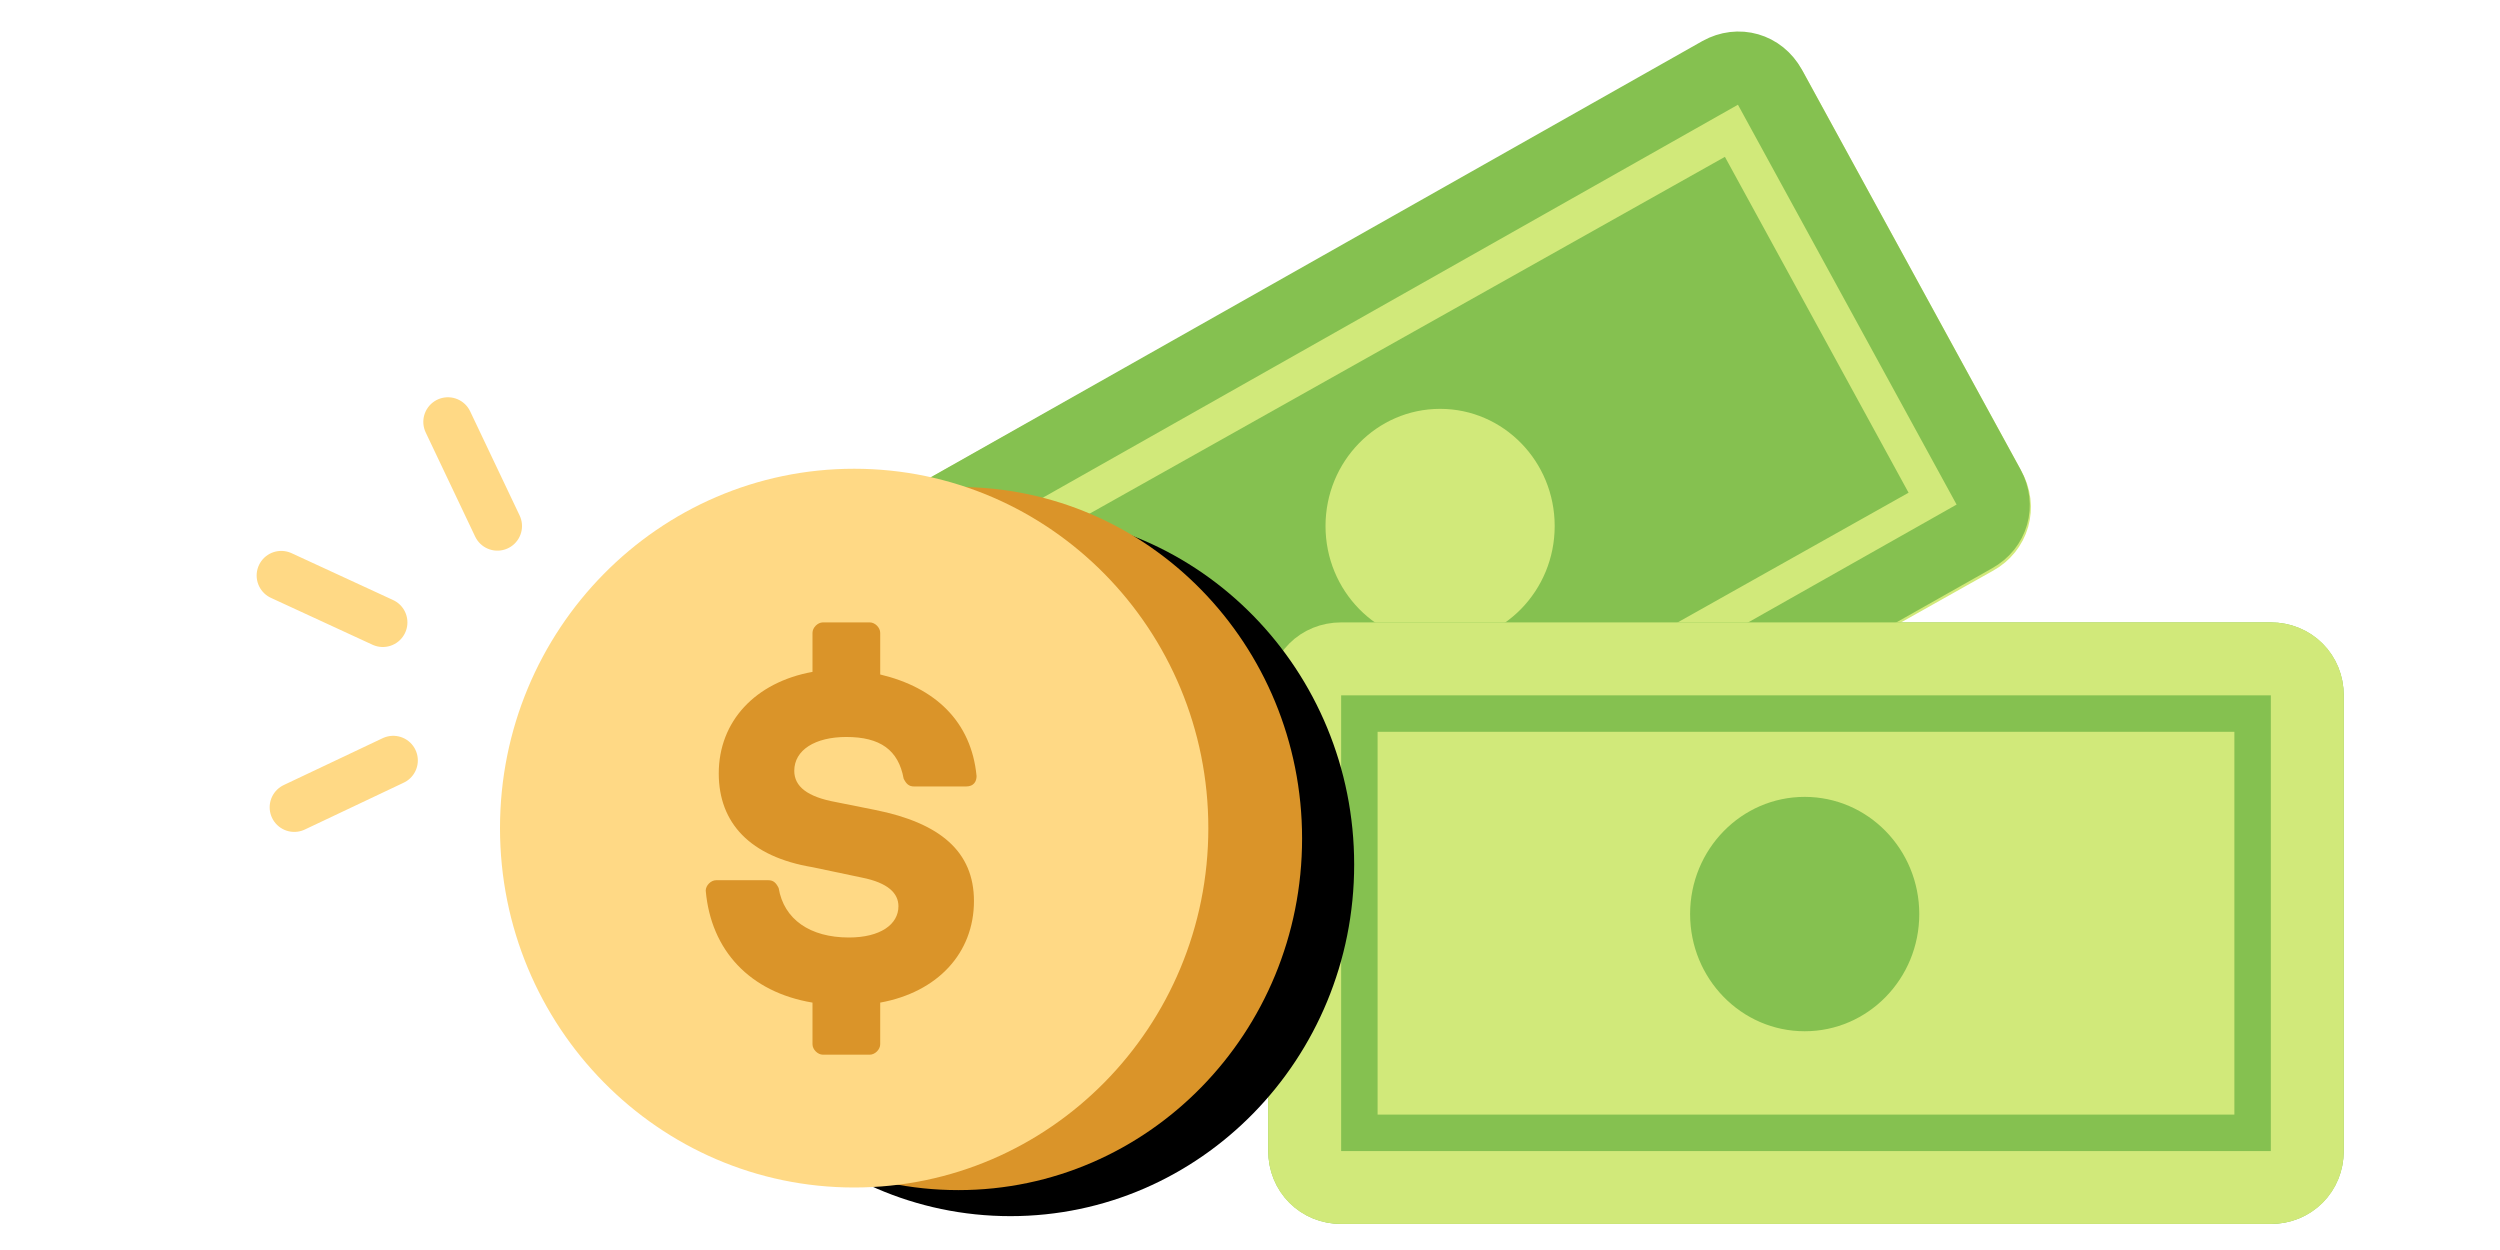 <?xml version="1.0" encoding="utf-8"?>
<!-- Generator: Adobe Illustrator 23.0.6, SVG Export Plug-In . SVG Version: 6.00 Build 0)  -->
<svg version="1.1" id="Layer_1" xmlns="http://www.w3.org/2000/svg" xmlns:xlink="http://www.w3.org/1999/xlink" x="0px" y="0px"
	 viewBox="0 0 96 48" style="enable-background:new 0 0 96 48;" xml:space="preserve">
<style type="text/css">
	.st0{fill-rule:evenodd;clip-rule:evenodd;fill:#85C150;stroke:#D1E97A;stroke-width:4.2;}
	.st1{fill:none;stroke:#85C150;stroke-width:2.8;}
	.st2{fill-rule:evenodd;clip-rule:evenodd;fill:#D1E97A;}
	.st3{fill-rule:evenodd;clip-rule:evenodd;fill:#D1E97A;stroke:#85C150;stroke-width:4.2;}
	.st4{fill:none;stroke:#D1E97A;stroke-width:2.8;}
	.st5{fill-rule:evenodd;clip-rule:evenodd;fill:#85C150;}
	.st6{filter:url(#currency-illustration-c);}
	.st7{fill-rule:evenodd;clip-rule:evenodd;}
	.st8{fill-rule:evenodd;clip-rule:evenodd;fill:#DA9429;}
	.st9{fill-rule:evenodd;clip-rule:evenodd;fill:#FFD985;}
	.st10{fill:none;stroke:#FFD985;stroke-width:1.89;stroke-linecap:round;stroke-linejoin:round;}
	.st11{fill:#DA9429;}
</style>
<filter  filterUnits="objectBoundingBox" height="140.8%" id="currency-illustration-c" width="141.7%" x="-13.3%" y="-16.7%">
	<feOffset  dx="2" dy="1" in="SourceAlpha" result="shadowOffsetOuter1"></feOffset>
	<feGaussianBlur  in="shadowOffsetOuter1" result="shadowBlurOuter1" stdDeviation="1.5"></feGaussianBlur>
	<feColorMatrix  in="shadowBlurOuter1" values="0 0 0 0 0   0 0 0 0 0   0 0 0 0 0  0 0 0 0.317 0"></feColorMatrix>
</filter>
<g transform="translate(25 .5)">
	<g transform="rotate(-29 24.316 20.533)">
		<path class="st0" d="M12,13.7c-0.4,0-0.7,0.3-0.7,0.7l-0.1,17.5c0,0,0,0,0,0c0,0.4,0.3,0.7,0.7,0.7l35.8-0.2
			c0.4,0,0.7-0.3,0.7-0.7l0.1-17.5c0,0,0,0,0,0c0-0.4-0.3-0.7-0.7-0.7L12,13.7z"/>
		<path class="st1" d="M12,13c-0.8,0-1.4,0.6-1.4,1.4l-0.1,17.5c0,0,0,0,0,0c0,0.8,0.6,1.4,1.4,1.4L47.7,33c0.8,0,1.4-0.6,1.4-1.4
			l0.1-17.5c0,0,0,0,0,0c0-0.8-0.6-1.4-1.4-1.4L12,13z"/>
	</g>
	<ellipse class="st2" cx="30.3" cy="19.7" rx="4.4" ry="4.5"/>
	<g>
		<path class="st3" d="M26.5,25.5c-0.4,0-0.7,0.3-0.7,0.7v17.5c0,0.4,0.3,0.7,0.7,0.7h35.7c0.4,0,0.7-0.3,0.7-0.7V26.2
			c0-0.4-0.3-0.7-0.7-0.7H26.5z"/>
		<path class="st4" d="M26.5,24.8c-0.8,0-1.4,0.6-1.4,1.4v17.5c0,0.8,0.6,1.4,1.4,1.4h35.7c0.8,0,1.4-0.6,1.4-1.4V26.2
			c0-0.8-0.6-1.4-1.4-1.4H26.5z"/>
	</g>
	<ellipse class="st5" cx="44.3" cy="34.6" rx="4.4" ry="4.5"/>
</g>
<g transform="translate(0 15.5)">
	<g class="st6">
		<ellipse id="currency-illustration-d_1_" class="st7" cx="36.8" cy="16.7" rx="13.2" ry="13.5"/>
	</g>
	<g>
		<ellipse class="st8" cx="36.8" cy="16.7" rx="13.2" ry="13.5"/>
	</g>
	<ellipse class="st9" cx="32.8" cy="16.3" rx="13.6" ry="13.8"/>
	<path class="st10" d="M17.2,0.7l1.9,4 M10.8,6.6l3.9,1.8 M11.3,15.5l3.8-1.8"/>
	<path class="st11" d="M37.5,14.3c0,0.2-0.1,0.4-0.4,0.4h-2c-0.2,0-0.3-0.1-0.4-0.3c-0.2-1.1-0.9-1.6-2.2-1.6c-1.2,0-2,0.5-2,1.3
		c0,0.6,0.5,1,1.6,1.2l1.5,0.3c2.5,0.5,3.8,1.6,3.8,3.5c0,2-1.4,3.5-3.6,3.9v1.6c0,0.2-0.2,0.4-0.4,0.4h-1.8c-0.2,0-0.4-0.2-0.4-0.4
		V23c-2.4-0.4-3.9-2-4.1-4.3c0-0.2,0.2-0.4,0.4-0.4h2c0.2,0,0.3,0.1,0.4,0.3c0.2,1.2,1.2,1.9,2.7,1.9c1.2,0,1.9-0.5,1.9-1.2
		c0-0.5-0.4-0.9-1.4-1.1l-1.9-0.4c-2.4-0.4-3.6-1.7-3.6-3.6c0-2,1.4-3.5,3.6-3.9V8.8c0-0.2,0.2-0.4,0.4-0.4h1.8
		c0.2,0,0.4,0.2,0.4,0.4v1.6C35.9,10.9,37.3,12.2,37.5,14.3z"/>
</g>
</svg>
